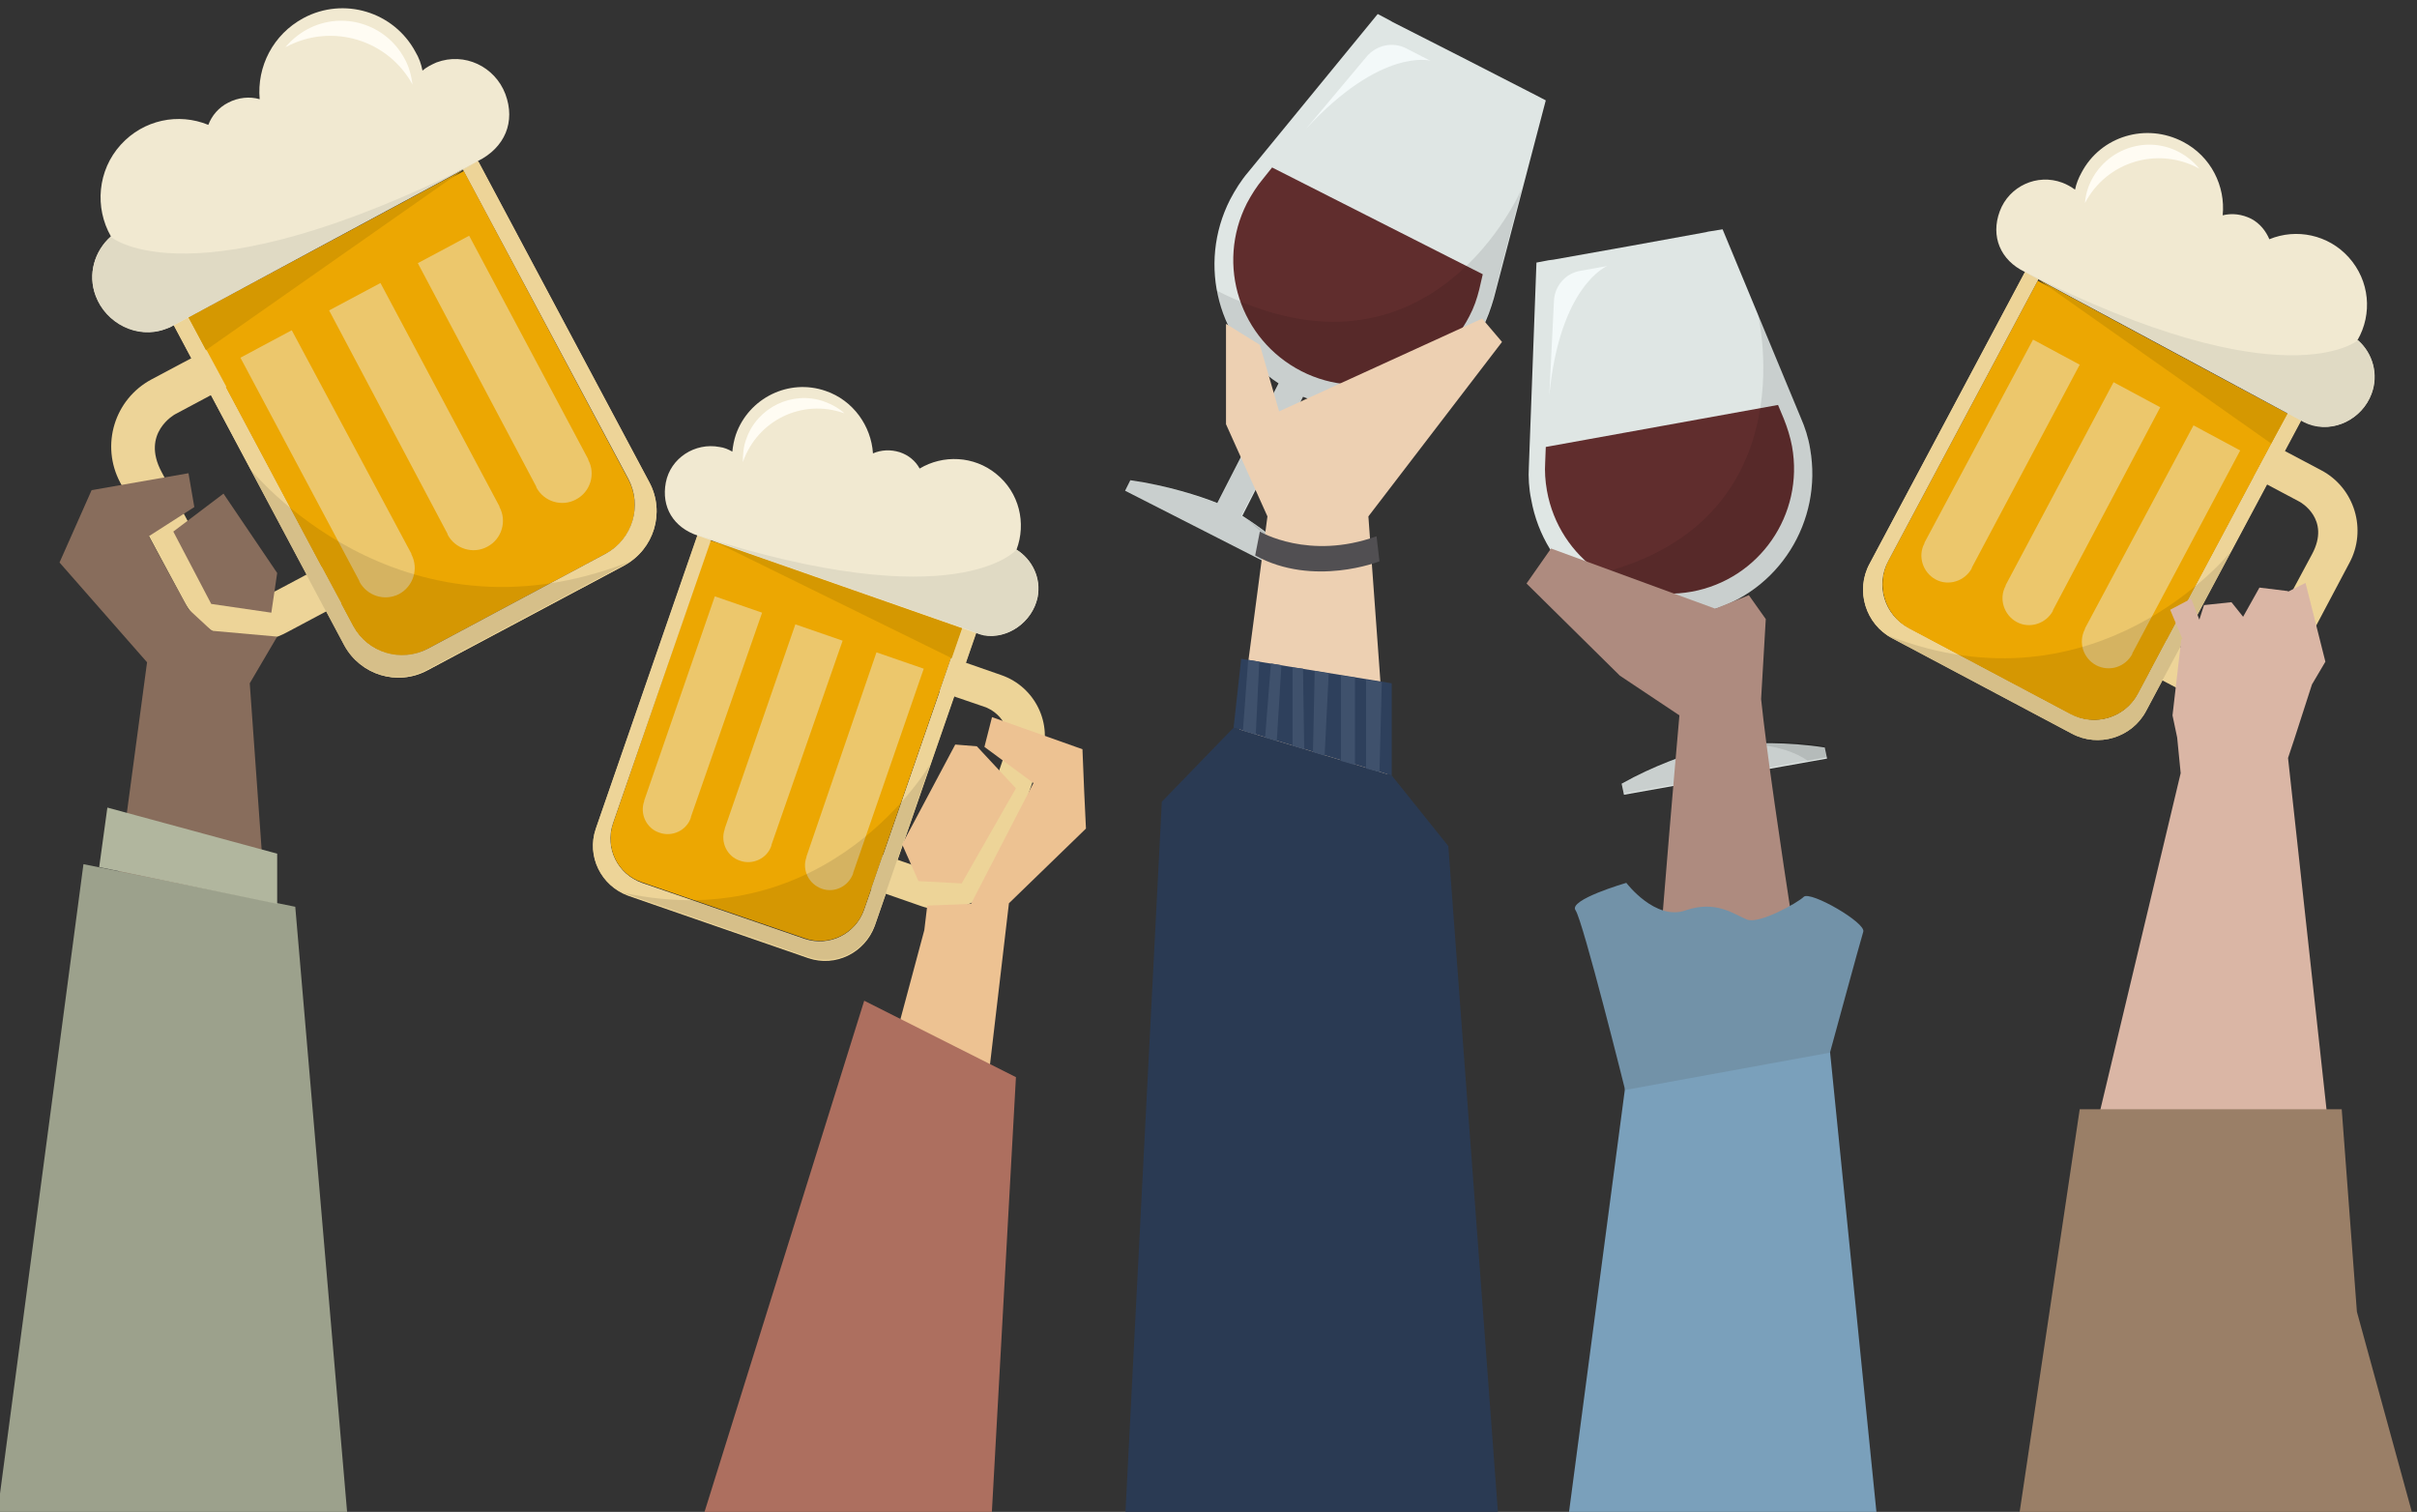 <?xml version="1.0" encoding="utf-8"?>
<!-- Generator: Adobe Illustrator 22.1.0, SVG Export Plug-In . SVG Version: 6.00 Build 0)  -->
<svg version="1.1" id="Lager_1" xmlns="http://www.w3.org/2000/svg" xmlns:xlink="http://www.w3.org/1999/xlink" x="0px" y="0px"
	 viewBox="0 0 414.2 259.1" style="enable-background:new 0 0 414.2 259.1;" xml:space="preserve">
<rect x="0" y="0" width="414.2" height="259.1" fill="#333333" stroke="none"/>
<style type="text/css">
	.st0{fill:#EDD498;}
	.st1{fill:#ECA702;}
	.st2{fill:#ECC76C;}
	.st3{opacity:0.1;}
	.st4{fill:#020203;}
	.st5{fill:#D59801;}
	.st6{fill:#F1E9D1;}
	.st7{fill:#E0DAC4;}
	.st8{fill:#FFFCF3;}
	.st9{fill:#DFE6E4;}
	.st10{fill:#602D2D;}
	.st11{fill:#F3F9F9;}
	.st12{fill:#EDC292;}
	.st13{fill:#886D5C;}
	.st14{fill:#AD6F5F;}
	.st15{fill:#AE8B7F;}
	.st16{fill:#9CA18C;}
	.st17{fill:#B1B69E;}
	.st18{fill:#7AA0BB;}
	.st19{fill:#DAB6A5;}
	.st20{fill:#9A7F67;}
	.st21{fill:#7292A8;}
	.st22{fill:#EDD0B2;}
	.st23{fill:#2A3A53;}
	.st24{fill:#514F52;}
	.st25{fill:#2E405C;}
	.st26{fill:#3F516C;}
</style>
<g>
	<g>
		<g>
			<path class="st0" d="M166.4,103l-18.3,52.9c-1.5,4.2-6,6.4-10.2,5l-27.9-9.6c-4.2-1.5-6.4-6-5-10.2l18.3-52.9l-2.3-0.8
				l-18.9,54.6c-1.6,4.7,0.9,9.7,5.5,11.4l30.9,10.7c4.7,1.6,9.7-0.9,11.4-5.5l18.9-54.6L166.4,103z"/>
		</g>
		<g>
			<path class="st1" d="M110,151.2l27.9,9.6c4.2,1.5,8.8-0.8,10.2-5l16.7-48.3l-43.1-14.9L105.1,141
				C103.6,145.2,105.8,149.8,110,151.2z"/>
		</g>
		<g>
			<g>
				<path class="st0" d="M171.6,115.7l-8.6-3l-2,5.8l7.9,2.7c0,0,5.4,1.9,3.3,8c-2.1,6.2-5.4,15.6-5.4,15.6s-1.4,6.5-8.5,4.1
					c-3.5-1.2-6.3-2.2-7-2.4l-2,5.8l8.6,3c5.8,2,12.1-1.1,14.1-6.9l6.4-18.6C180.5,124.1,177.4,117.7,171.6,115.7z"/>
			</g>
		</g>
		<g>
			<path class="st2" d="M130.6,105l-8.1-2.8l-12.1,35l0,0c0,0,0,0,0,0.1c-0.8,2.2,0.4,4.7,2.6,5.4c2.2,0.8,4.7-0.4,5.4-2.6
				c0,0,0,0,0-0.1l0,0L130.6,105z"/>
		</g>
		<g>
			<path class="st2" d="M150.2,111.8l8.1,2.8l-12.1,35l0,0c0,0,0,0,0,0.1c-0.8,2.2-3.2,3.4-5.4,2.6c-2.2-0.8-3.4-3.2-2.6-5.4
				c0,0,0,0,0-0.1l0,0L150.2,111.8z"/>
		</g>
		<g>
			<path class="st2" d="M144.4,109.8l-8.1-2.8l-12.1,35l0,0c0,0,0,0,0,0.1c-0.8,2.2,0.4,4.7,2.6,5.4c2.2,0.8,4.7-0.4,5.4-2.6
				c0,0,0,0,0-0.1l0,0L144.4,109.8z"/>
		</g>
		<g>
			<path class="st0" d="M164.9,107.5l-16.8,48.5c-1.5,4.2-6,6.4-10.2,5l-27.9-9.6c-4.2-1.5-6.4-6-5-10.2l16.8-48.5l-2.3-0.8
				l-17.4,50.2c-1.6,4.7,0.9,9.7,5.5,11.4l30.9,10.7c4.7,1.6,9.7-0.9,11.4-5.5l17.4-50.2L164.9,107.5z"/>
		</g>
		<g class="st3">
			<g>
				<path class="st4" d="M106.8,153c0.3,0.1,0.5,0.2,0.8,0.3l30.9,10.7c4.7,1.6,9.7-0.9,11.4-5.5l9.5-27.5
					C159.4,130.9,142.3,160.7,106.8,153z"/>
			</g>
		</g>
		<g>
			<polygon class="st5" points="164.9,107.6 121.8,92.5 163.1,112.8 			"/>
		</g>
		<g>
			<g>
				<path class="st6" d="M177.8,102.4c0.7-3.3-0.9-6.5-3.6-8.2c1.7-4.5,0.5-9.8-3.5-13c-3.8-3.1-9.1-3.3-13.1-0.9
					c-0.7-1.3-1.9-2.3-3.4-2.8c-1.6-0.5-3.2-0.4-4.6,0.2c-0.3-4.7-3.4-9.1-8.1-10.7c-6.3-2.2-13.2,1.2-15.4,7.5
					c-0.3,0.9-0.5,1.9-0.6,2.9c-0.7-0.4-1.4-0.7-2.2-0.8c-4.2-0.8-8.4,1.9-9.2,6.1c-0.8,4.2,1.3,7.7,5.5,9.1l48.3,16.9
					c0.2,0.1,0.5,0.1,0.7,0.2C172.7,109.6,176.9,106.6,177.8,102.4z"/>
			</g>
			<g>
				<path class="st7" d="M174.2,94.2L174.2,94.2c0,0-10.1,11.9-54.7-2.5c11.7,4.1,48.3,16.9,48.3,16.9c0.2,0.1,0.5,0.1,0.7,0.2
					c4.2,0.8,8.4-2.2,9.3-6.4C178.4,99.1,176.9,95.9,174.2,94.2z"/>
			</g>
			<g>
				<path class="st8" d="M144.6,70.8c0.1,0,0.1,0,0.2,0.1c-1-0.9-2.2-1.6-3.6-2.1c-5.4-1.9-11.4,1-13.3,6.4c-0.5,1.3-0.6,2.7-0.6,4
					C129.8,72,137.5,68.3,144.6,70.8z"/>
			</g>
		</g>
	</g>
	<g>
		<g>
			<path class="st0" d="M29.7,49.4l30.9,57.9c2.5,4.6,8.2,6.3,12.8,3.9l30.5-16.3c4.6-2.5,6.3-8.2,3.9-12.8L76.8,24.3l2.6-1.4
				l31.9,59.8c2.7,5.1,0.8,11.4-4.3,14.2l-33.8,18c-5.1,2.7-11.4,0.8-14.2-4.3L27.1,50.7L29.7,49.4z"/>
		</g>
		<g>
			<path class="st1" d="M103.8,94.9l-30.5,16.3c-4.6,2.5-10.3,0.7-12.8-3.9L32.3,54.4l47.2-25.1l28.2,52.9
				C110.1,86.8,108.4,92.5,103.8,94.9z"/>
		</g>
		<g>
			<g>
				<path class="st0" d="M26,65l9.4-5l3.4,6.3L30,71c0,0-5.9,3.2-2.3,9.9c3.6,6.8,9.1,17.1,9.1,17.1s2.8,7.3,10.6,3.2
					c3.8-2,6.9-3.7,7.7-4.1l3.4,6.3l-9.4,5c-6.3,3.4-14.2,1-17.6-5.4L20.6,82.7C17.2,76.3,19.6,68.4,26,65z"/>
			</g>
		</g>
		<g>
			<path class="st2" d="M71.6,45.1l8.8-4.7l20.4,38.3l0,0c0,0,0,0.1,0,0.1c1.3,2.4,0.4,5.5-2.1,6.8c-2.4,1.3-5.5,0.4-6.8-2.1
				c0,0,0-0.1,0-0.1l0,0L71.6,45.1z"/>
		</g>
		<g>
			<path class="st2" d="M50,56.6l-8.8,4.7l20.4,38.3l0,0c0,0,0,0.1,0,0.1c1.3,2.4,4.3,3.4,6.8,2.1c2.4-1.3,3.4-4.3,2.1-6.8
				c0,0,0-0.1,0-0.1l0,0L50,56.6z"/>
		</g>
		<g>
			<path class="st2" d="M56.4,53.2l8.8-4.7l20.4,38.3l0,0c0,0,0,0.1,0,0.1c1.3,2.4,0.4,5.5-2.1,6.8c-2.4,1.3-5.5,0.4-6.8-2.1
				c0,0,0-0.1,0-0.1l0,0L56.4,53.2z"/>
		</g>
		<g>
			<path class="st0" d="M32.2,54.2l28.3,53.1c2.5,4.6,8.2,6.3,12.8,3.9l30.5-16.3c4.6-2.5,6.3-8.2,3.9-12.8L79.4,29.1l2.6-1.4
				l29.3,55c2.7,5.1,0.8,11.4-4.3,14.2l-33.8,18c-5.1,2.7-11.4,0.8-14.2-4.3l-29.3-55L32.2,54.2z"/>
		</g>
		<g class="st3">
			<g>
				<path class="st4" d="M107.8,96.3c-0.3,0.2-0.6,0.4-0.9,0.5l-33.8,18c-5.1,2.7-11.4,0.8-14.2-4.3L42.9,80.4
					C42.9,80.4,68.1,111.8,107.8,96.3z"/>
			</g>
		</g>
		<g>
			<polygon class="st5" points="32.3,54.4 79.4,29.1 35.3,60 			"/>
		</g>
		<g>
			<g>
				<path class="st6" d="M16.4,50.7C15,47,16.2,43,19,40.5c-2.8-4.9-2.3-11.3,1.7-15.7c3.9-4.3,9.9-5.5,15-3.4
					c0.6-1.6,1.8-3,3.4-3.8c1.7-0.9,3.7-1.1,5.4-0.6C44,11.4,46.8,5.9,52,3.1C58.9-0.6,67.5,2,71.2,8.9c0.6,1,1,2.1,1.2,3.2
					c0.7-0.6,1.5-1,2.4-1.4c4.8-1.8,10,0.7,11.8,5.4c1.8,4.8-0.1,9.2-4.7,11.5L29.1,56.1c-0.3,0.1-0.5,0.2-0.8,0.3
					C23.6,58.1,18.2,55.4,16.4,50.7z"/>
			</g>
			<g>
				<path class="st7" d="M19,40.6L19,40.6c0,0,13.8,11.9,62.9-12.9c-12.8,6.9-52.8,28.4-52.8,28.4c-0.3,0.1-0.5,0.2-0.8,0.3
					c-4.8,1.8-10.2-1-11.9-5.7C15,47,16.2,43,19,40.6z"/>
			</g>
			<g>
				<path class="st8" d="M49.1,8c-0.1,0-0.1,0.1-0.2,0.1c1-1.2,2.3-2.3,3.8-3.1c6-3.2,13.4-0.9,16.6,5c0.8,1.4,1.2,3,1.4,4.5
					C66.5,6.8,56.9,3.9,49.1,8z"/>
			</g>
		</g>
	</g>
	<g>
		<g>
			<path class="st0" d="M394.4,66.3l-28,52.5c-2.2,4.2-7.4,5.8-11.6,3.5l-27.7-14.7c-4.2-2.2-5.8-7.4-3.5-11.6l28-52.5l-2.3-1.2
				l-28.9,54.3c-2.5,4.6-0.7,10.4,3.9,12.8l30.7,16.3c4.6,2.5,10.4,0.7,12.8-3.9l28.9-54.3L394.4,66.3z"/>
		</g>
		<g>
			<path class="st1" d="M327.1,107.7l27.7,14.7c4.2,2.2,9.4,0.6,11.6-3.5l25.6-48l-42.8-22.8l-25.6,48
				C321.4,100.3,323,105.4,327.1,107.7z"/>
		</g>
		<g>
			<g>
				<path class="st0" d="M397.8,80.6l-8.5-4.5l-3.1,5.7l7.9,4.2c0,0,5.4,2.9,2.1,9c-3.3,6.1-8.3,15.5-8.3,15.5s-2.6,6.6-9.6,2.9
					c-3.5-1.9-6.2-3.3-7-3.7l-3,5.7l8.5,4.5c5.8,3.1,12.9,0.9,16-4.9l9.8-18.5C405.7,90.8,403.5,83.6,397.8,80.6z"/>
			</g>
		</g>
		<g>
			<path class="st2" d="M356.4,62.5l-8-4.3L329.8,93l0,0c0,0,0,0,0,0.1c-1.2,2.2-0.3,5,1.9,6.2c2.2,1.2,5,0.3,6.2-1.9c0,0,0,0,0-0.1
				l0,0L356.4,62.5z"/>
		</g>
		<g>
			<path class="st2" d="M375.9,72.9l8,4.3l-18.5,34.8l0,0c0,0,0,0,0,0.1c-1.2,2.2-3.9,3.1-6.2,1.9c-2.2-1.2-3.1-3.9-1.9-6.2
				c0,0,0,0,0-0.1l0,0L375.9,72.9z"/>
		</g>
		<g>
			<path class="st2" d="M370.2,69.8l-8-4.3l-18.5,34.8l0,0c0,0,0,0,0,0.1c-1.2,2.2-0.3,5,1.9,6.2c2.2,1.2,5,0.3,6.2-1.9
				c0,0,0,0,0-0.1l0,0L370.2,69.8z"/>
		</g>
		<g>
			<path class="st0" d="M392.1,70.7l-25.7,48.2c-2.2,4.2-7.4,5.8-11.6,3.5l-27.7-14.7c-4.2-2.2-5.8-7.4-3.5-11.6l25.7-48.2l-2.3-1.2
				l-26.6,49.9c-2.5,4.6-0.7,10.4,3.9,12.8l30.7,16.3c4.6,2.5,10.4,0.7,12.8-3.9L394.4,72L392.1,70.7z"/>
		</g>
		<g class="st3">
			<g>
				<path class="st4" d="M323.5,108.9c0.3,0.2,0.5,0.3,0.8,0.5l30.7,16.3c4.6,2.5,10.4,0.7,12.8-3.9l14.6-27.4
					C382.4,94.5,359.5,123,323.5,108.9z"/>
			</g>
		</g>
		<g>
			<polygon class="st5" points="392,70.9 349.3,47.9 389.2,76 			"/>
		</g>
		<g>
			<g>
				<path class="st6" d="M406.4,67.5c1.2-3.4,0.2-7-2.4-9.2c2.6-4.5,2.1-10.2-1.5-14.2c-3.5-3.9-9-5-13.6-3.1
					c-0.6-1.4-1.6-2.7-3.1-3.5c-1.6-0.8-3.3-1-4.9-0.6c0.5-5-2-10.1-6.8-12.6c-6.3-3.3-14.1-1-17.4,5.3c-0.5,0.9-0.9,1.9-1.1,2.9
					c-0.7-0.5-1.4-0.9-2.2-1.2c-4.3-1.6-9.1,0.6-10.7,4.9c-1.6,4.3,0.1,8.4,4.3,10.4l47.9,25.7c0.2,0.1,0.5,0.2,0.7,0.3
					C399.9,74.3,404.8,71.8,406.4,67.5z"/>
			</g>
			<g>
				<path class="st7" d="M404.1,58.3L404.1,58.3c0,0-12.6,10.8-57.1-11.7c11.6,6.2,47.9,25.8,47.9,25.8c0.2,0.1,0.5,0.2,0.7,0.3
					c4.3,1.6,9.2-0.9,10.8-5.2C407.7,64.2,406.6,60.5,404.1,58.3z"/>
			</g>
			<g>
				<path class="st8" d="M376.7,28.8c0.1,0,0.1,0.1,0.2,0.1c-0.9-1.1-2.1-2.1-3.4-2.8c-5.4-2.9-12.1-0.8-15,4.6
					c-0.7,1.3-1.1,2.7-1.2,4.1C361,27.7,369.7,25.1,376.7,28.8z"/>
			</g>
		</g>
	</g>
	<g>
		<g>
			<path class="st9" d="M292.8,104.7c12-3.3,19.6-15.3,17.4-27.8c-0.3-1.9-0.9-3.7-1.6-5.3l-13.4-32.3l-2.5,0.4l-0.4,0.1l-13.2,2.4
				l-12.9,2.3l-0.8,0.1l-2.1,0.4l-1.3,35c-0.1,1.8,0,3.7,0.4,5.6c2.2,12.4,13.4,20.9,25.6,20.1l4.1,22.7c-3.1,0.9-8.7,2.8-14.2,5.9
				l0.4,1.9l17.4-3.1l17.4-3.1l-0.4-1.9c-6.5-1-12.5-0.8-15.7-0.5L292.8,104.7z"/>
		</g>
		<g>
			<path class="st10" d="M304.7,69.4l-39.8,7.2l-0.1,2.6c-0.1,1.6,0,3.2,0.3,4.9c2.1,11.7,13.2,19.4,24.8,17.3
				c11.6-2.1,19.3-13.2,17.2-24.9c-0.3-1.6-0.8-3.2-1.4-4.7L304.7,69.4z"/>
		</g>
		<g class="st3">
			<g>
				<path class="st4" d="M310.2,76.9c-0.3-1.9-0.9-3.7-1.6-5.3l-7.4-18c0,0,9.6,38.3-31.3,45.6l0,0c4.8,4.4,11.3,6.8,18.1,6.3
					l4.1,22.7c-3.1,0.9-8.7,2.8-14.2,5.9l0.4,1.9l17.4-3.1l17.4-3.1l-0.4-1.9c-6.5-1-12.5-0.8-15.7-0.5l-4.1-22.6
					C304.8,101.4,312.5,89.4,310.2,76.9z"/>
			</g>
		</g>
		<g>
			<path class="st11" d="M265.5,67.8l0.8-16.2c0.1-2.6,2-4.8,4.6-5.2l4.5-0.8C275.4,45.6,267.3,48.9,265.5,67.8z"/>
		</g>
		<g class="st3">
			<g>
				<path class="st4" d="M312.6,127.8c-6.3-1-12.2-0.8-15.4-0.5c0,0,8.3-0.1,12.6,3.1l3.2-0.6L312.6,127.8z"/>
			</g>
		</g>
	</g>
	<g>
		<g>
			<polygon class="st12" points="185.8,135.7 185.5,128.4 170,122.9 168.7,128 177.1,134.2 166.4,154.9 158.9,155.2 158.4,159.4 
				153.6,177.3 169.4,184.6 172.9,154.8 186.1,142 			"/>
		</g>
	</g>
	<g>
		<polygon class="st12" points="167.4,127.9 174.1,135.1 164.8,151.4 157.4,151 154.6,144.7 163.7,127.6 		"/>
	</g>
	<g>
		<polygon class="st13" points="18.9,160.5 25.2,113.5 10.2,96.4 15.7,84 32.3,81.1 33.3,86.9 25.5,91.9 32.3,104.4 36.3,108.1 
			47.5,109.1 42.8,117.1 45.9,160.5 		"/>
	</g>
	<g>
		<polygon class="st13" points="38.3,84.6 29.7,91.1 36.2,103.5 46.5,105 47.5,98.2 		"/>
	</g>
	<g>
		<polygon class="st14" points="120.3,260.5 148.1,171.5 174.1,184.6 169.9,260.5 		"/>
	</g>
	<g>
		<path class="st15" d="M301.8,119.8l0.8-13.7l-2.9-4.1l-5.7,2.3l-0.1,0L265.8,94l-4.2,6l16,15.8l10.2,6.8c0,0-5.8,65.4-4.7,65.1
			c1.1-0.3,28.6-0.8,28.6-0.8S303.6,137.2,301.8,119.8z"/>
	</g>
	<g>
		<g>
			<polygon class="st16" points="59.6,260.5 50.6,155.4 14.3,148.1 -0.6,260.5 			"/>
		</g>
		<g>
			<polygon class="st17" points="47.5,146.3 18.4,138.4 17,148.6 47.5,154.9 			"/>
		</g>
	</g>
	<g>
		<polygon class="st18" points="268.7,260.5 282.3,157.6 311.7,161.3 321.7,260.5 		"/>
	</g>
	<g>
		<path class="st19" d="M393.1,126.9l3.1-9.6l2.3-3.9l-3.4-13.5l-3,1.5l0-0.1l-4.9-0.6l-2.8,5l-2-2.5l-4.7,0.5l-0.8,2.5l-1.4-3.6
			l-3.6,1.9l2.1,5l-0.2,0.1l-1.5,13l0.8,3.8l0.6,6.1L359.5,192l39.2-1.8l-6.6-60.3L393.1,126.9z"/>
	</g>
	<g>
		<polygon class="st20" points="356.4,190.1 401.3,190.1 403.9,224.8 413.7,260.5 345.9,260.5 		"/>
	</g>
	<g>
		<path class="st21" d="M278.5,186.8c0,0-7.2-28.9-8.5-30.8c-1.3-1.8,8.7-4.7,8.7-4.7s5,6.6,10.2,4.7c5.3-1.8,8.4,0.8,10.5,1.6
			s8.7-2.9,9.7-3.9c1.1-1.1,10.8,4.5,10.2,6c-0.5,1.6-5.7,20.7-5.7,20.7L278.5,186.8z"/>
	</g>
	<g>
		<g>
			<g>
				<path class="st9" d="M223.3,68c11.5,4.6,24.9-0.3,30.7-11.7c0.9-1.7,1.5-3.5,2-5.2l8.9-33.9l-2.3-1.2l-0.4-0.2l-11.9-6.1
					l-11.6-5.9l-0.7-0.4l-1.9-1l-22.2,27.1c-1.2,1.4-2.2,3-3.1,4.7c-5.7,11.2-2,24.8,8.3,31.5l-10.5,20.5c-3-1.2-8.6-3-14.9-3.9
					l-0.9,1.8l15.7,8l15.7,8l0.9-1.8c-4.6-4.7-9.5-8.2-12.2-9.9L223.3,68z"/>
			</g>
			<g>
				<path class="st10" d="M254.1,47L218,28.7l-1.6,2c-1,1.2-1.9,2.6-2.7,4.1c-5.4,10.6-1.2,23.4,9.3,28.8s23.4,1.1,28.8-9.4
					c0.8-1.5,1.3-3,1.7-4.6L254.1,47z"/>
			</g>
			<g class="st3">
				<g>
					<path class="st4" d="M253.9,56.3c0.9-1.7,1.5-3.5,2-5.2l4.9-18.8c0,0-15.5,36.3-52.5,17.4l0,0c1.2,6.4,4.9,12.2,10.6,16
						l-10.5,20.5c-3-1.2-8.6-3-14.9-3.9l-0.9,1.8l15.7,8l15.7,8l0.9-1.8c-4.6-4.7-9.5-8.2-12.2-9.9L223.3,68
						C234.8,72.6,248.2,67.6,253.9,56.3z"/>
				</g>
			</g>
			<g>
				<path class="st11" d="M223.8,22.1l10.4-12.4c1.7-2,4.5-2.6,6.8-1.4l4.1,2.1C245.1,10.4,236.7,8.1,223.8,22.1z"/>
			</g>
			<g class="st3">
				<g>
					<path class="st4" d="M225,98.3c-4.4-4.6-9.2-8-11.9-9.7c0,0,6.7,4.9,8.2,10l2.9,1.5L225,98.3z"/>
				</g>
			</g>
		</g>
		<g>
			<polygon class="st22" points="217.2,88.5 210.1,72.7 210.1,55.5 215.9,59.1 219.2,70.5 254,54.6 257.4,58.6 234.5,88.5 
				239.3,154.4 208.5,154.4 			"/>
		</g>
		<g>
			<polygon class="st23" points="192.8,260.5 199.1,137.4 211.4,124.7 238.5,132.9 248.2,145 256.8,260.5 			"/>
		</g>
		<g>
			<path class="st24" d="M215.9,91.1c0,0,8.4,5,20,0.8l0.5,4.3c0,0-11.3,4.5-21.3-1L215.9,91.1z"/>
		</g>
		<g>
			<polygon class="st25" points="211.4,124.7 212.7,112.9 238.5,117.1 238.5,132.9 			"/>
		</g>
		<g>
			<polygon class="st26" points="213.9,113.1 213,125.2 215.2,125.9 215.8,113.4 			"/>
		</g>
		<g>
			<polygon class="st26" points="217.8,113.7 216.8,126.4 218.8,127 219.6,114 			"/>
		</g>
		<g>
			<polygon class="st26" points="221.5,114.4 221.5,127.8 223.5,128.4 223.3,114.6 			"/>
		</g>
		<g>
			<polygon class="st26" points="225.3,115 225,128.9 227,129.5 227.7,115.4 			"/>
		</g>
		<g>
			<polygon class="st26" points="229.8,115.8 229.8,130.4 232.2,131.1 232.2,116.1 			"/>
		</g>
		<g>
			<polygon class="st26" points="234.1,116.5 234.1,131.7 236.4,132.3 236.8,116.9 			"/>
		</g>
	</g>
</g>
</svg>
